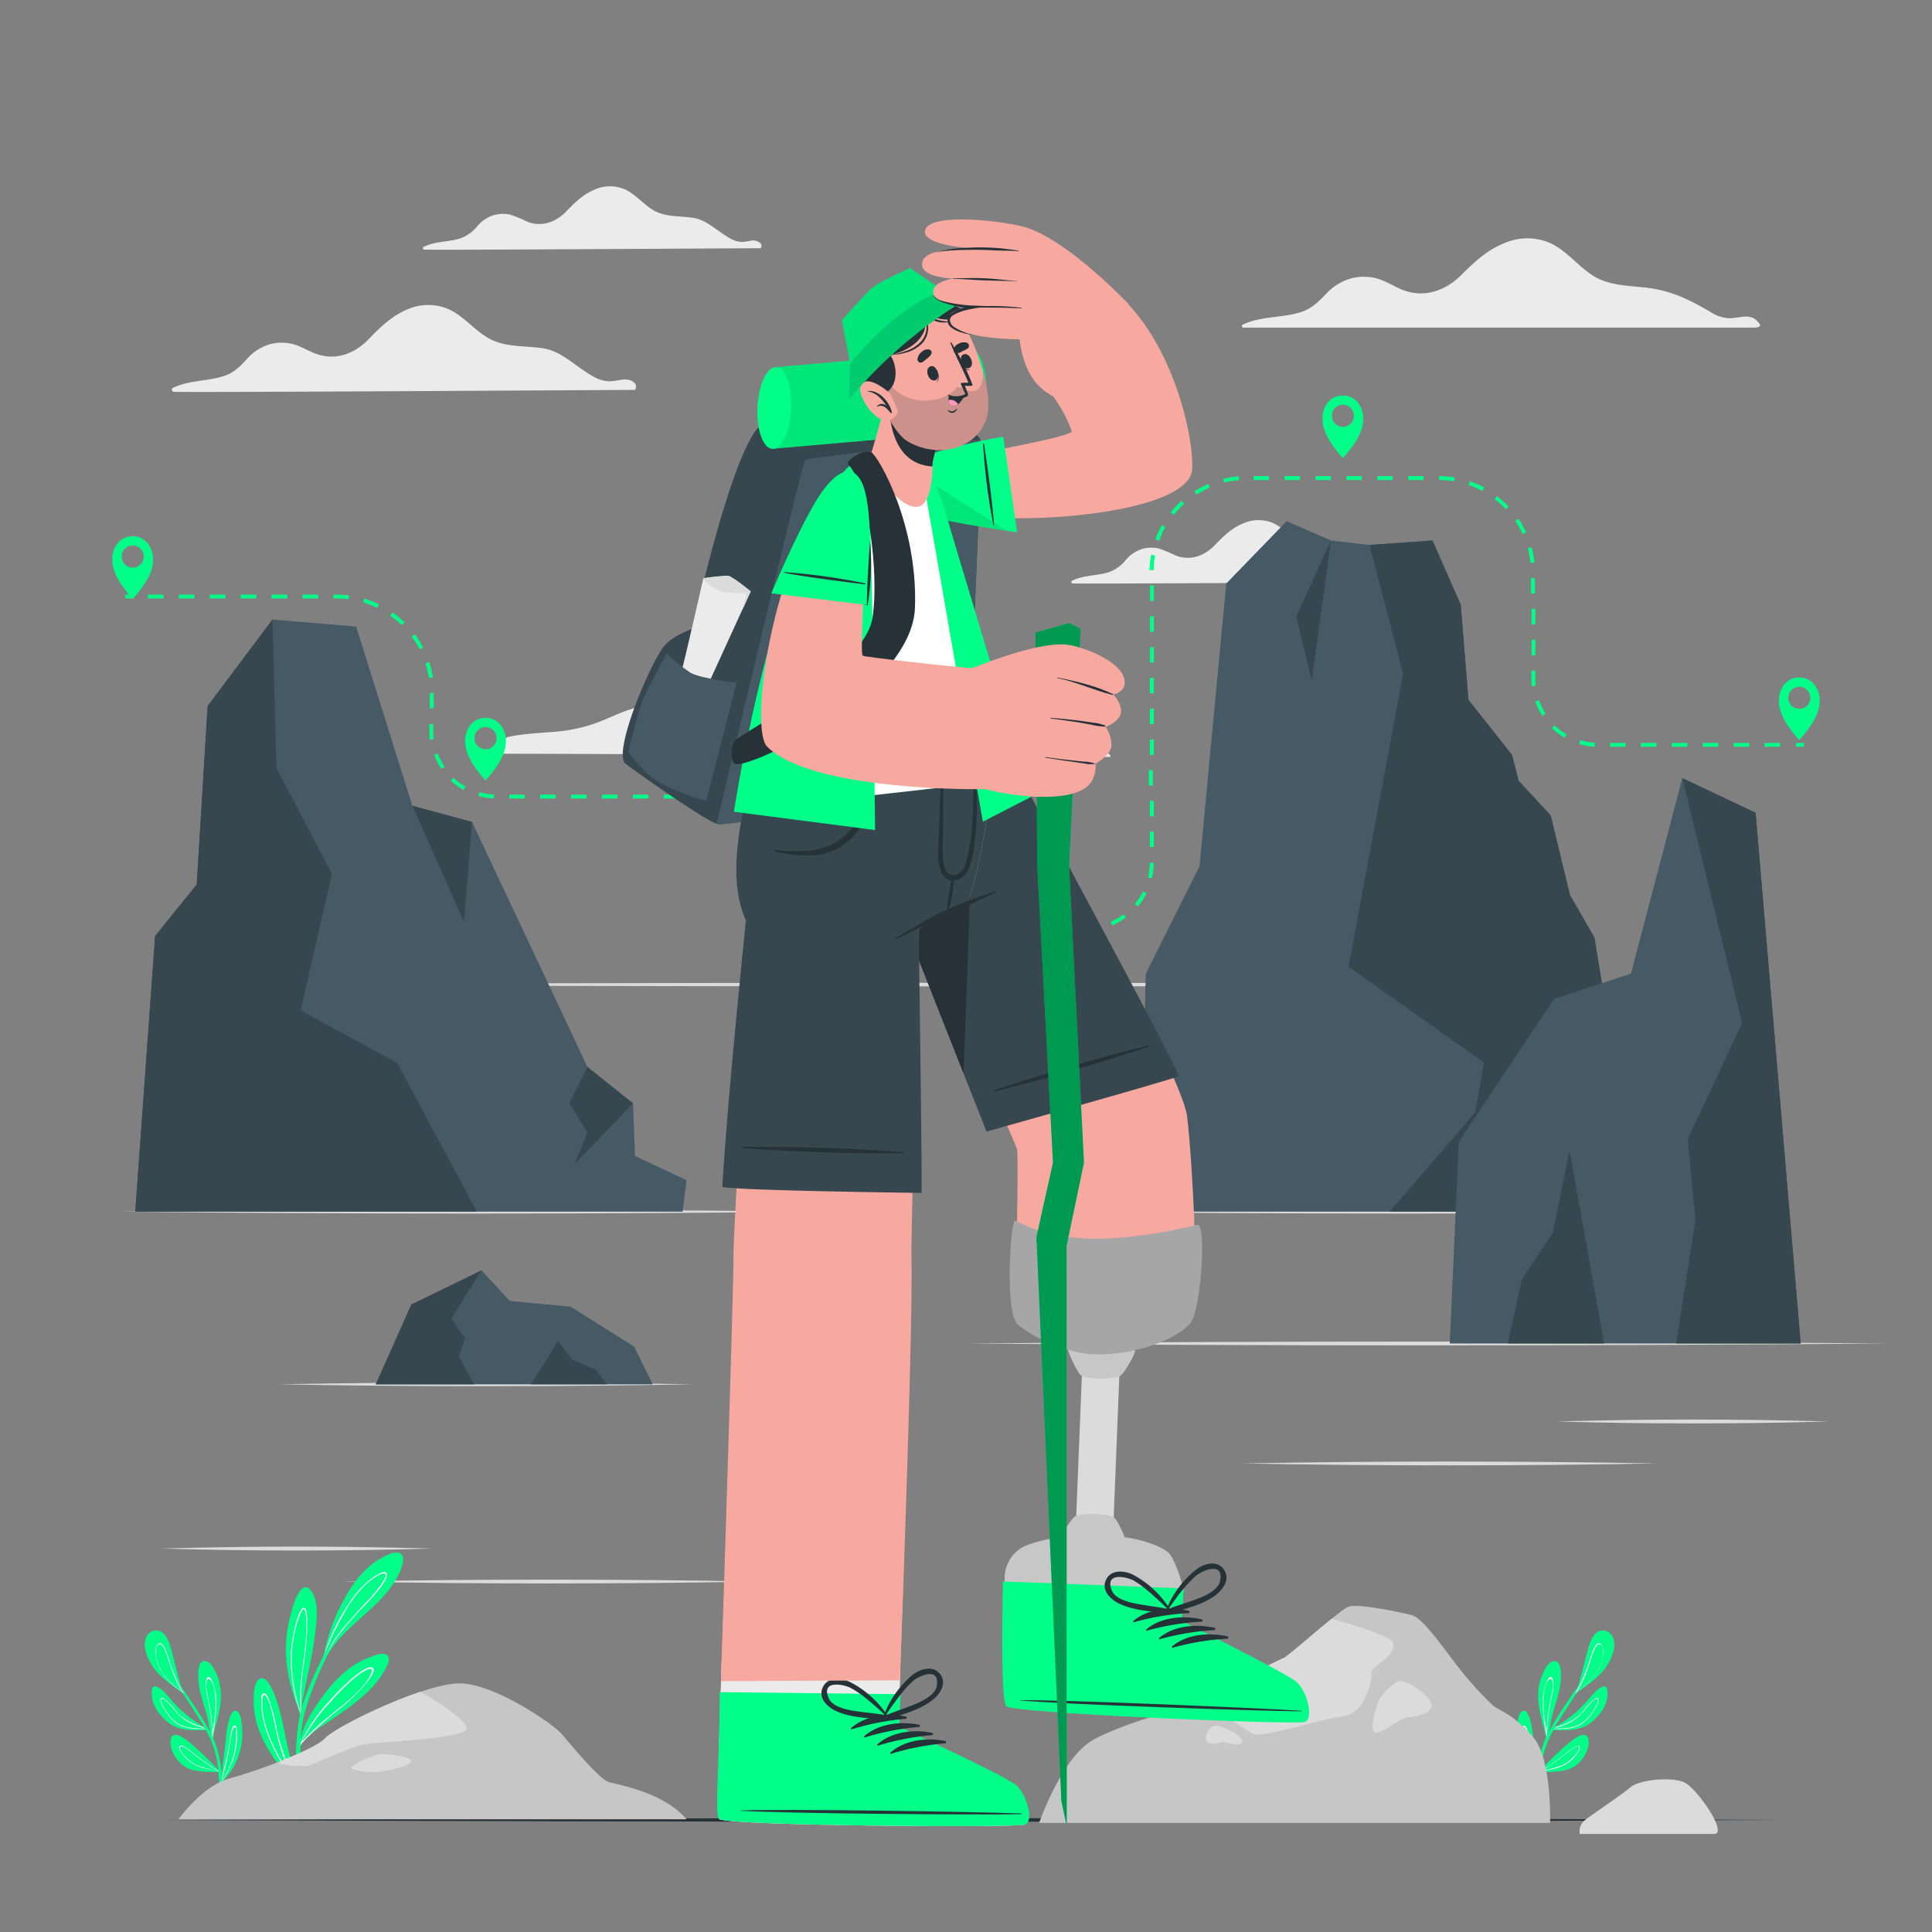 <svg xmlns="http://www.w3.org/2000/svg" viewBox="0 0 500 500"><rect x="0" y="0" width="500" height="500" fill="#808080" stroke="none"/><g id="freepik--background-complete--inject-20"><path d="M287.24,195.9c-4.78,0-123.93-.83-157.58-.83-2.36,0,.62-4.07,1.91-4.36,4.14-.9,8.45-1,12.66-1.38a41.18,41.18,0,0,0,12.06-3c3.31-1.39,6.62-3,10.2-3.57,6.94-1.09,13,2.67,19.52,4.33a14.69,14.69,0,0,0,11.82-1.62c3-1.8,5.74-4,8.89-5.56a48.76,48.76,0,0,1,38.93-1.78,45.34,45.34,0,0,1,8.52,4.36c3.18,2.08,5.91,4.75,9.1,6.81,7.06,4.56,15.78,3.08,23.48,5.7C287.17,195.11,287.65,195.9,287.24,195.9Z" style="fill:#ebebeb"></path><path d="M164.22,100.91c-6.31,0-112.54.7-119.22.49-.48,0-.74-.72-.26-1,4.21-2.08,9-1.66,13.35-3.14,2.58-.86,4.16-2.55,5.94-4.48a12.36,12.36,0,0,1,5.53-3.6,11.61,11.61,0,0,1,6-.19c2.16.51,4,1.74,6.08,2.52,5.11,1.93,10.07.1,13.71-3.68,3-3.11,6-6.05,10-7.72A13.33,13.33,0,0,1,116.06,80c3.89,1.76,6.57,5.31,10.23,7.45,4.34,2.54,9.52,1.94,14.32,2.7s8.47,4.8,12.67,7.13a9,9,0,0,0,4.58,1.41,26.36,26.36,0,0,0,2.79-.39c1.45-.18,2.82-.14,3.8,1.07C164.68,99.66,164.63,100.91,164.22,100.91Z" style="fill:#ebebeb"></path><path d="M364.63,150.63c-4.61,0-82.17.52-87,.36-.35,0-.54-.53-.19-.7,3.07-1.52,6.55-1.21,9.75-2.29a10.28,10.28,0,0,0,4.33-3.27,9.11,9.11,0,0,1,4-2.64,8.49,8.49,0,0,1,4.39-.13,36.57,36.57,0,0,1,4.45,1.84c3.72,1.41,7.34.07,10-2.69,2.2-2.27,4.35-4.41,7.34-5.64a9.72,9.72,0,0,1,7.77-.1c2.84,1.28,4.79,3.88,7.46,5.44,3.17,1.85,7,1.41,10.46,2s6.18,3.5,9.25,5.2a6.57,6.57,0,0,0,3.35,1c.68,0,1.36-.21,2-.29a2.79,2.79,0,0,1,2.77.78C365,149.72,364.93,150.63,364.63,150.63Z" style="fill:#ebebeb"></path><path d="M196.81,64.24c-4.61,0-82.17.51-87,.36-.35,0-.54-.53-.19-.7,3.07-1.52,6.56-1.22,9.75-2.29a10.44,10.44,0,0,0,4.33-3.27,9,9,0,0,1,4-2.64,8.6,8.6,0,0,1,4.39-.14,38.3,38.3,0,0,1,4.45,1.85c3.72,1.4,7.34.07,10-2.69,2.2-2.27,4.35-4.42,7.34-5.64a9.72,9.72,0,0,1,7.77-.11c2.84,1.29,4.79,3.88,7.46,5.44,3.17,1.85,7,1.42,10.46,2s6.18,3.51,9.25,5.21a6.56,6.56,0,0,0,3.35,1,19.84,19.84,0,0,0,2-.29,2.79,2.79,0,0,1,2.77.78C197.15,63.33,197.11,64.24,196.81,64.24Z" style="fill:#ebebeb"></path><path d="M453.6,84.79H321.91c-.54,0-.73-.56-.2-.81,4.72-2.22,10-1.64,14.88-3.18,2.88-.9,4.67-2.73,6.69-4.83a13.71,13.71,0,0,1,6.22-3.87,12.93,12.93,0,0,1,6.68-.07c2.38.62,4.42,2,6.68,2.94,5.62,2.25,11.16.34,15.29-3.77,3.4-3.38,6.75-6.57,11.32-8.33a14.76,14.76,0,0,1,11.8.08c4.28,2,7.16,6,11.17,8.5,4.76,2.91,10.53,2.36,15.82,3.32S438,78,442.58,80.69a9.88,9.88,0,0,0,5.05,1.68,29.45,29.45,0,0,0,3.1-.37c1.61-.17,3.13-.09,4.18,1.27C455.17,83.6,456.7,84.79,453.6,84.79Z" style="fill:#ebebeb"></path></g><g id="freepik--Floor--inject-20"><path d="M40,471c134.56-.61,285.5-.62,420.06,0-134.56.62-285.5.61-420.06,0Z" style="fill:#263238"></path></g><g id="freepik--Water--inject-20"><path d="M40,254.81c134.56-.62,285.5-.62,420.06,0-134.56.61-285.5.61-420.06,0Z" style="fill:#dbdbdb"></path><path d="M72.05,358.26c34.47-.67,72.81-.65,107.31,0-34.51.64-72.83.66-107.31,0Z" style="fill:#dbdbdb"></path><path d="M321.55,378.74c34.47-.66,72.81-.64,107.31,0-34.51.65-72.83.67-107.31,0Z" style="fill:#dbdbdb"></path><path d="M88.7,409.3c34.48-.66,72.81-.65,107.31,0-34.51.65-72.83.67-107.31,0Z" style="fill:#dbdbdb"></path><path d="M41.64,400.77c23.38-.68,46.92-.68,70.31,0-23.4.67-46.93.67-70.31,0Z" style="fill:#dbdbdb"></path><path d="M402.89,367.88c23.38-.67,46.92-.67,70.31,0-23.39.67-46.93.67-70.31,0Z" style="fill:#dbdbdb"></path><path d="M250,347.69c76.52-.65,162.37-.66,238.9,0-76.53.65-162.38.65-238.9,0Z" style="fill:#dbdbdb"></path><path d="M31.64,313.58c58-.65,123-.66,180.94,0-58,.65-123,.65-180.94,0Z" style="fill:#dbdbdb"></path><path d="M274.25,313.58c58-.65,123-.66,181,0-58,.65-123,.65-180.95,0Z" style="fill:#dbdbdb"></path></g><g id="freepik--Mountains--inject-20"><polygon points="295.1 313.58 424.26 313.58 412.63 242.63 406.31 231.66 401.32 211.04 393.01 202.06 391.34 195.41 380.04 181.11 378.04 156.51 370.73 139.88 354.43 141.04 344.45 139.88 332.98 134.89 317.35 151.02 310.44 224.2 296.52 252.05 295.1 313.58" style="fill:#455a64"></polygon><polygon points="354.43 141.04 363.13 174.35 349 250.17 384.03 275 381.81 287.86 359.64 313.58 424.26 313.58 412.63 242.63 406.31 231.66 401.32 211.04 393.01 202.06 391.34 195.41 380.04 181.11 378.04 156.51 370.73 139.88 354.43 141.04" style="fill:#37474f"></polygon><polygon points="344.45 139.88 339.47 176.13 335.48 159.5 344.45 139.88" style="fill:#37474f"></polygon><polygon points="454.35 210.35 435.39 201.37 422.09 251.97 402.14 258.56 377.53 295.48 375.2 347.69 466.02 347.69 454.35 210.35" style="fill:#455a64"></polygon><polygon points="415.16 347.69 406.19 297.81 401.86 319.09 393.88 331.06 390.22 347.69 415.16 347.69" style="fill:#37474f"></polygon><polygon points="433.79 347.69 466.02 347.69 454.35 210.35 435.39 201.37 450.86 264.77 436.78 294.81 438.77 315.76 433.79 347.69" style="fill:#37474f"></polygon><polygon points="176.65 313.58 35 313.58 40.14 242.25 50.91 228.9 53.73 182.73 70.52 160.33 92.17 162.16 106.71 208.53 122.16 212.72 152.03 276.12 163.82 285.55 164.34 299.17 177.7 305.45 176.65 313.58" style="fill:#455a64"></polygon><polygon points="123.41 313.58 102.78 275.07 77.83 261.51 85.88 226.15 71.54 198.74 70.52 160.33 53.73 182.73 50.91 228.9 40.14 242.25 35 313.58 123.41 313.58" style="fill:#37474f"></polygon><polygon points="106.71 208.53 120.07 238.53 122.16 212.72 106.71 208.53" style="fill:#37474f"></polygon><polygon points="152.03 276.12 147.38 285.48 152.03 293.14 148.56 301.39 163.82 285.55 152.03 276.12" style="fill:#37474f"></polygon><polygon points="106.46 337.62 124.63 328.77 131.93 336.69 147.68 338.17 164.1 348.49 168.94 358.26 97.25 358.26 106.46 337.62" style="fill:#455a64"></polygon><polygon points="137.4 358.26 144.48 347.01 147.9 351.81 154.2 354.51 157.08 358.26 137.4 358.26" style="fill:#37474f"></polygon><polygon points="122.7 358.26 97.25 358.26 106.46 337.62 124.63 328.77 116.76 341.25 120.33 346.34 118.76 351.06 122.7 358.26" style="fill:#37474f"></polygon></g><g id="freepik--Plants--inject-20"><path d="M53.28,447.71c-3.26.12-6.89.3-9.59-1.81C41.2,444,39,441,39.3,437.7c.1-.95.32-1.54,1.34-1.13,1.55.62,2.75,2.33,3.83,3.54A32.12,32.12,0,0,0,49,444.39c1.16.89,2.41,1.66,3.59,2.52l.44.33a1.09,1.09,0,0,1,.17.13h.1a.14.14,0,0,1,.13.07l0,.06A.17.17,0,0,1,53.28,447.71Z" style="fill:#00FF88"></path><path d="M53.45,447.5c-2.87-.05-6,.08-8.26-1.87a13.57,13.57,0,0,1-2.66-3.23c-.33-.54-1.32-2.15-.91-2.79.75-1.15,4.16,3.56,4.63,4a14,14,0,0,0,6.33,3.28l.44.33a16,16,0,0,1-4.75-1.82c-2-1.22-3.16-3-4.75-4.68-.35-.37-1.39-1.59-1.78-.83-.25.5.71,2.08.91,2.41a13.59,13.59,0,0,0,2.52,3.08c2.28,2,5.36,1.92,8.25,2Z" style="fill:#fff"></path><path d="M55.08,449.7c0,.13,0,.25-.08.38h0a.09.09,0,0,1-.06.07.15.15,0,0,1-.17-.07.11.11,0,0,1,0-.08.43.43,0,0,0,0-.05l0-.11h0a.08.08,0,0,0,0,0c-.57-2.15-.8-4.4-1.41-6.55s-1.3-4.08-1.72-6.19c-.26-1.32-1.18-8,1.75-7.14,1.3.36,2.19,2.24,2.68,3.37a13.8,13.8,0,0,1,1.08,4.78C57.39,442.12,55.9,445.81,55.08,449.7Z" style="fill:#00FF88"></path><path d="M56,441.42a15.56,15.56,0,0,0-.47-4.51c-.13-.51-.77-3-1.6-2.9-.53,0-.62,1.09-.67,1.44a14.51,14.51,0,0,0,.58,4.43,62,62,0,0,1,1.08,8.89c0,.18-.06.38-.08.56l-.06.47a.78.78,0,0,1,0,.16s0,.09,0,.13a.14.14,0,0,0,.17.07c0-.13,0-.25.05-.37,0,.1,0,.2,0,.3h0l.06-.31s0,0,0-.07,0-.33,0-.49A64.2,64.2,0,0,0,56,441.42Zm-1,6.72c-.08-1.75-.25-3.49-.5-5.22-.2-1.39-.46-2.77-.75-4.14a14.51,14.51,0,0,1-.38-2.36c0-.61.06-2.85,1.22-1.46.84,1,1,3.16,1.14,4.4a23.77,23.77,0,0,1-.08,4.13C55.52,445,55.26,446.59,55,448.14Z" style="fill:#fff"></path><path d="M56.84,458.65h-.12c-3-.15-7,.13-9.44-1.84-1.83-1.46-3.63-4.34-3.05-6.78.66-2.75,4.38.55,5.36,1.35a91.78,91.78,0,0,1,7.31,7.1l0,.06h0C57,458.61,56.9,458.63,56.84,458.65Z" style="fill:#00FF88"></path><path d="M56.94,458.56l-.51-.32c-2-1.24-3.88-2.56-5.71-4-.46-.35-3.82-3.34-4.33-2.27-.3.65.81,2,1.16,2.41a9.3,9.3,0,0,0,2.27,2c2,1.24,4.39,1.5,6.64,2.1l.32.08,0,0h0C56.91,458.63,57,458.61,56.94,458.56Zm-5.9-1.7a9.11,9.11,0,0,1-2.57-1.74c-.5-.47-2.26-2.26-1.79-3,.24-.39.45-.18.93.05.21.11.43.24.63.37.5.33,1,.71,1.42,1.08.82.66,1.65,1.29,2.5,1.9,1.39,1,2.81,2,4.27,2.87A44.9,44.9,0,0,1,51,456.86Z" style="fill:#fff"></path><path d="M62.28,452.51a17.6,17.6,0,0,1-5.11,8.92.05.05,0,0,1-.05,0,.13.13,0,0,1-.15-.06.12.12,0,0,1,0-.17l.15-.15c.5-4.05,1-8.08,1.46-12.14.09-1,.84-7.06,2.72-6.06,1.15.61,1.23,3.11,1.33,4.23A17.83,17.83,0,0,1,62.28,452.51Z" style="fill:#00FF88"></path><path d="M61.2,447.07c-.1-.33-.28-.68-.66-.45-.72.46-1,3.32-1.13,4.12-.5,3.27-1.28,6.41-2.06,9.61-.07.27-.14.54-.2.81l-.18.25a.12.12,0,0,0,.15,0s0,0,0-.08l.25-.33h0a21.31,21.31,0,0,0,3-5.75,20.5,20.5,0,0,0,.87-4A11.51,11.51,0,0,0,61.2,447.07Zm-3.82,13.76-.12.16c0-.11.08-.22.11-.33a58.92,58.92,0,0,0,1.82-7.44c.22-1.27.35-2.56.62-3.83.11-.54.37-2.07.81-2.32s.44.35.48.7a7.23,7.23,0,0,1,0,.93A20.56,20.56,0,0,1,57.38,460.83Z" style="fill:#fff"></path><path d="M57.67,470.17h-.6l0-1.57c-.07-2.12-.16-4.24-.29-6.36-.07-1.2-.15-2.4-.28-3.59,0,0,0-.08,0-.12l0-.29c0-.1,0-.21,0-.32a25.82,25.82,0,0,0-2-7.78c-.38-.82-.79-1.63-1.23-2.42l-.13-.23,0-.06-.13-.24a1.62,1.62,0,0,1-.1-.18c-1.38-2.42-3-4.74-4.46-7.08-.43-.66-.86-1.34-1.27-2l-.08-.12a.78.78,0,0,1-.1-.15c-1.88-3-3.73-5.95-5.68-8.86-.07-.11.1-.21.18-.1,1.31,1.93,2.68,3.83,4,5.74l.54.76L47,436.7c.71,1,1.4,2,2.09,3.05a88,88,0,0,1,5.49,8.88l.33.7c.07.15.15.3.21.44l.23.51a27.57,27.57,0,0,1,2,9.39c0,.22,0,.45.05.68s0,.21,0,.31a1,1,0,0,0,0,.17,1.7,1.7,0,0,0,0,.22h0v.16l0,.58q.12,3.18.18,6.35C57.62,468.81,57.64,469.49,57.67,470.17Z" style="fill:#00FF88"></path><path d="M39.88,431.81c-1.64-2.19-3.73-6.72-1.32-9.08a2.57,2.57,0,0,1,3.41-.25c1.27.92,1.84,2.66,2.25,4.1,1.1,3.83,1.83,7.75,3.21,11.51,0,0,.11.32.15.4s-.1.11-.13,0l-.13-.37C44.72,436.28,41.81,434.41,39.88,431.81Z" style="fill:#00FF88"></path><path d="M47.45,438.1a.25.25,0,0,0,0-.07,27.71,27.71,0,0,1-1.53-2.84,55,55,0,0,1-2.34-6.28c-.26-.83-1.44-4.86-2.88-3.25a3.61,3.61,0,0,0-.42,2.7,10.35,10.35,0,0,0,1.25,3.78,18.64,18.64,0,0,0,5.42,5.66l.29.22.06.1,0,.06,0,0a.09.09,0,0,0,.13,0A0,0,0,0,0,47.45,438.1Zm-.64-.45a21.76,21.76,0,0,1-4.59-4.6,11.6,11.6,0,0,1-1.5-3.06,10.53,10.53,0,0,1-.32-1.48,6.12,6.12,0,0,1-.06-1.13c0-.83.36-1.73.85-1.82s.81.24,1.21.94a6.18,6.18,0,0,1,.36.73,18.87,18.87,0,0,1,.68,1.91c.34,1.07.68,2.13,1.06,3.18.26.71.54,1.42.84,2.11a28.57,28.57,0,0,0,1.79,3.48Z" style="fill:#fff"></path><path d="M402,447.71c3.26.12,6.9.3,9.6-1.81,2.49-1.95,4.72-4.86,4.39-8.2-.1-.95-.32-1.54-1.34-1.13-1.55.62-2.75,2.33-3.83,3.54a32.67,32.67,0,0,1-4.52,4.28c-1.16.89-2.41,1.66-3.59,2.52l-.45.33-.17.13H402a.14.14,0,0,0-.13.07l0,.06A.17.17,0,0,0,402,447.71Z" style="fill:#00FF88"></path><path d="M401.81,447.5c2.87-.05,6,.08,8.25-1.87a13.33,13.33,0,0,0,2.66-3.23c.34-.54,1.33-2.15.92-2.79-.75-1.15-4.16,3.56-4.63,4a14,14,0,0,1-6.33,3.28l-.45.33a15.91,15.91,0,0,0,4.76-1.82c2-1.22,3.16-3,4.75-4.68.35-.37,1.38-1.59,1.77-.83.26.5-.7,2.08-.9,2.41a13.59,13.59,0,0,1-2.52,3.08c-2.28,2-5.36,1.92-8.25,2Z" style="fill:#fff"></path><path d="M400.18,449.7c0,.13.05.25.07.38h0a.09.09,0,0,0,.06.07.15.15,0,0,0,.17-.07.11.11,0,0,0,0-.08l0-.05,0-.11h0s0,0,0,0c.58-2.15.81-4.4,1.42-6.55s1.3-4.08,1.72-6.19c.26-1.32,1.18-8-1.75-7.14-1.3.36-2.19,2.24-2.68,3.37a13.8,13.8,0,0,0-1.08,4.78C397.87,442.12,399.35,445.81,400.18,449.7Z" style="fill:#00FF88"></path><path d="M400.19,449.21c0,.16,0,.32,0,.49s0,.05,0,.07l.06.31h0c0-.1,0-.2,0-.3,0,.12,0,.24.05.37a.15.15,0,0,0,.17-.07s0-.09,0-.13l0-.16c0-.15,0-.31-.06-.47s-.05-.38-.07-.56a62,62,0,0,1,1.07-8.89,14.22,14.22,0,0,0,.59-4.43c-.05-.35-.14-1.4-.68-1.44-.82-.06-1.46,2.39-1.59,2.9a15.56,15.56,0,0,0-.47,4.51A64.2,64.2,0,0,0,400.19,449.21Zm-.61-5.72a21.94,21.94,0,0,1-.08-4.13c.1-1.24.3-3.39,1.14-4.4,1.15-1.39,1.24.85,1.21,1.46a13.48,13.48,0,0,1-.37,2.36c-.29,1.37-.56,2.75-.75,4.14-.25,1.73-.42,3.47-.5,5.22C400,446.59,399.74,445,399.58,443.49Z" style="fill:#fff"></path><path d="M398.42,458.65h.12c3-.15,6.95.13,9.43-1.84,1.83-1.46,3.63-4.34,3.06-6.78-.66-2.75-4.38.55-5.37,1.35a92.92,92.92,0,0,0-7.3,7.1l0,.06h0C398.29,458.61,398.35,458.63,398.42,458.65Z" style="fill:#00FF88"></path><path d="M398.42,458.65h0l.06,0,.32-.08c2.25-.6,4.66-.86,6.64-2.1a9.3,9.3,0,0,0,2.27-2c.35-.45,1.46-1.76,1.15-2.41-.5-1.07-3.86,1.92-4.32,2.27-1.84,1.41-3.75,2.73-5.71,4l-.51.32C398.29,458.61,398.35,458.63,398.42,458.65Zm.41-.25c1.46-.91,2.88-1.86,4.27-2.87.85-.61,1.68-1.24,2.49-1.9.47-.37.93-.75,1.43-1.08a6.5,6.5,0,0,1,.63-.37c.48-.23.68-.44.93-.05.47.73-1.29,2.52-1.79,3a9.16,9.16,0,0,1-2.58,1.74A44.22,44.22,0,0,1,398.83,458.4Z" style="fill:#fff"></path><path d="M393,452.51a17.58,17.58,0,0,0,5.1,8.92l.06,0a.13.13,0,0,0,.15-.06.12.12,0,0,0,0-.17l-.15-.15c-.5-4.05-1-8.08-1.46-12.14-.1-1-.85-7.06-2.72-6.06-1.16.61-1.23,3.11-1.33,4.23A17.52,17.52,0,0,0,393,452.51Z" style="fill:#00FF88"></path><path d="M394.05,451.29a19.8,19.8,0,0,0,.87,4,21,21,0,0,0,2.95,5.75h0l.25.33s0,.06,0,.08a.12.12,0,0,0,.15,0l-.18-.25c-.07-.27-.13-.54-.2-.81-.79-3.2-1.56-6.34-2.06-9.61-.12-.8-.41-3.66-1.14-4.12-.38-.23-.55.12-.65.45A11.51,11.51,0,0,0,394.05,451.29Zm.07-2.59c0-.24,0-.69,0-.93s.05-.94.48-.7.71,1.78.82,2.32c.26,1.27.4,2.56.62,3.83a58.92,58.92,0,0,0,1.82,7.44c0,.11.07.22.1.33l-.11-.16A20.56,20.56,0,0,1,394.12,448.7Z" style="fill:#fff"></path><path d="M397.59,470.17h.6l0-1.57q.11-3.18.28-6.36c.07-1.2.16-2.4.29-3.59,0,0,0-.08,0-.12l0-.29c0-.1,0-.21,0-.32a25.82,25.82,0,0,1,2.05-7.78c.38-.82.79-1.63,1.23-2.42l.12-.23,0-.06.13-.24a1.62,1.62,0,0,0,.1-.18c1.38-2.42,3-4.74,4.45-7.08.43-.66.86-1.34,1.28-2l.08-.12.09-.15c1.88-3,3.73-5.95,5.68-8.86.08-.11-.1-.21-.17-.1-1.32,1.93-2.68,3.83-4,5.74-.19.25-.36.51-.55.76-.35.51-.71,1-1.06,1.51-.71,1-1.41,2-2.09,3.05a86.19,86.19,0,0,0-5.49,8.88c-.11.23-.22.47-.34.7l-.2.44-.23.51a27.82,27.82,0,0,0-2,9.39c0,.22,0,.45,0,.68s0,.21,0,.31a1,1,0,0,1,0,.17,1.7,1.7,0,0,1,0,.22h0v.16l0,.58q-.12,3.18-.18,6.35C397.64,468.81,397.61,469.49,397.59,470.17Z" style="fill:#00FF88"></path><path d="M415.38,431.81c1.63-2.19,3.73-6.72,1.32-9.08a2.57,2.57,0,0,0-3.41-.25c-1.27.92-1.84,2.66-2.25,4.1-1.1,3.83-1.83,7.75-3.21,11.51,0,0-.12.32-.15.4s.1.11.13,0l.13-.37C410.54,436.28,413.45,434.41,415.38,431.81Z" style="fill:#00FF88"></path><path d="M407.8,438.16a.08.08,0,0,0,.12,0s0,0,0,0l0-.06.06-.1.29-.22a18.64,18.64,0,0,0,5.42-5.66,10.35,10.35,0,0,0,1.25-3.78,3.61,3.61,0,0,0-.43-2.7c-1.44-1.61-2.61,2.42-2.87,3.25a55,55,0,0,1-2.35,6.28,25.81,25.81,0,0,1-1.52,2.84.25.25,0,0,0,0,.07A0,0,0,0,0,407.8,438.16Zm.33-.25a30.06,30.06,0,0,0,1.79-3.48c.3-.69.58-1.4.83-2.11.39-1.05.73-2.11,1.07-3.18a18.87,18.87,0,0,1,.68-1.91,5,5,0,0,1,.36-.73c.4-.7.6-1.05,1.2-.94s.84,1,.86,1.82a6.12,6.12,0,0,1-.06,1.13,9.31,9.31,0,0,1-.33,1.48,11.58,11.58,0,0,1-1.49,3.06,21.57,21.57,0,0,1-4.6,4.6Z" style="fill:#fff"></path><path d="M81.53,422.89c-.4,3.2-1,6.36-1.65,9.5-.37,1.79-.75,3.57-1.11,5.36-.4,2-1,4-.45,6h0a1.37,1.37,0,0,1,0,.28l0,0a.24.24,0,0,1-.42-.07l0-.14,0,0a7.69,7.69,0,0,1-.69-1.65,43.39,43.39,0,0,1-1.59-4.62A40,40,0,0,1,74,427.67,33.54,33.54,0,0,1,75,418.8c.57-2.31,1.38-5.77,3.1-7.54,1.57-1.61,2.87,1,3.33,2.26C82.39,416.47,81.9,419.87,81.53,422.89Z" style="fill:#00FF88"></path><path d="M78.67,416.12c-1.16,0-2,3.76-2.42,5.38a32.82,32.82,0,0,0-1,7.83,42.21,42.21,0,0,0,2.41,13.91c.06.18.12.36.19.54l0,.05,0,.12a.25.25,0,0,0,.42.08c-.07-.4-.13-.78-.18-1.17s-.08-.71-.1-1.06a55.58,55.58,0,0,1,.71-11.51C79.32,425.84,80.21,416.13,78.67,416.12Zm-.84,26.43c.06.52.14,1,.24,1.54-.12-.37-.24-.74-.35-1.12a46.45,46.45,0,0,1-2.19-12.27A32.24,32.24,0,0,1,76.94,420c.17-.5,1-3.65,1.73-3.49.51.11.62,2.94.63,3,0,.57,0,1.14,0,1.71,0,1.17-.09,2.34-.19,3.5-.22,2.53-.59,5.05-.89,7.57A43.9,43.9,0,0,0,77.83,442.55Z" style="fill:#fff"></path><path d="M99.85,431.71c-2.13,4.17-5.73,7.36-9.45,10.09-2,1.47-4.05,2.84-6.07,4.25a32.81,32.81,0,0,0-5.25,4,2.09,2.09,0,0,0-.2.22,8.68,8.68,0,0,0-1.09,1.5.12.12,0,0,1-.1.06,1.07,1.07,0,0,1-.07.19s-.09,0-.08,0,0-.14,0-.21h0a.15.15,0,0,1,0-.16.43.43,0,0,1,0-.07l0-.2c.61-4.88,4-9.8,6.89-13.55s6.44-7.07,10.89-8.78c1.12-.43,3.66-1.62,4.8-.71S100.31,430.83,99.85,431.71Z" style="fill:#00FF88"></path><path d="M96.55,431.73c-1-1-4,1.49-4.75,2.07a50.22,50.22,0,0,0-6.18,6,44.36,44.36,0,0,0-7.9,11.42h0a1.13,1.13,0,0,1-.1.13,1.77,1.77,0,0,0,0,.21.16.16,0,0,0,0,.07.12.12,0,0,0,0,.16c.05-.06.09-.12.14-.17.38-.46.77-.91,1.17-1.34l.2-.22a97.09,97.09,0,0,1,9.24-8.16,45.82,45.82,0,0,0,6.16-6C94.94,435.38,97.41,432.58,96.55,431.73ZM95.62,434c-2.52,4.18-6.89,7.24-10.6,10.28a51.13,51.13,0,0,0-7,6.68,47.39,47.39,0,0,1,7.3-10.27,62.85,62.85,0,0,1,5-5.17,26.51,26.51,0,0,1,3-2.44,10.2,10.2,0,0,1,2.06-1.11C96.83,431.51,96.05,433.24,95.62,434Z" style="fill:#fff"></path><path d="M77.11,461.73a.25.25,0,0,1-.21.13l0,.07a.07.07,0,0,1,0,.1.07.07,0,0,1-.11,0c-4-4-7.75-8.9-9.72-14.22a22.09,22.09,0,0,1-1.41-7c0-1.64-.13-4.94,1.27-6.13,2.83-2.4,5.4,7.78,5.78,9.32.7,2.8,1.16,5.65,1.81,8.46.7,3.08,1.63,6.1,2.56,9.12A.18.18,0,0,1,77.11,461.73Z" style="fill:#00FF88"></path><path d="M77.11,461.73c-.15-.26-.3-.52-.44-.78a47.57,47.57,0,0,1-5.09-13.69,43.36,43.36,0,0,0-1.87-7.12c-.23-.57-.94-2.74-1.87-1.64-.48.57-.08,4.68.11,5.74a30.53,30.53,0,0,0,2.29,7,49.46,49.46,0,0,0,6.47,10.51c.08.1.15.2.23.29a.08.08,0,0,0,0-.11s0,0,0-.07A.24.24,0,0,0,77.11,461.73ZM71.38,453a35.33,35.33,0,0,1-2.71-6.8,24.83,24.83,0,0,1-.59-2.85,16,16,0,0,1-.2-2.28c0-1.86.17-2.34.48-2.4s.46.16,1,1.27a12.11,12.11,0,0,1,.79,2.26c.29,1.1.54,2.2.78,3.32.48,2.21.93,4.44,1.58,6.62a36.6,36.6,0,0,0,3.92,8.9A57.54,57.54,0,0,1,71.38,453Z" style="fill:#fff"></path><path d="M89.78,452a14,14,0,0,1-2.59,5.38c-2.34,3.24-5.34,5.93-7.9,9-.38.46-.76.92-1.12,1.4,0,.05-.33.73-.33.67s0-.27.13-.7h0c.41-2.14,1.75-8.61,3.43-11.92a29.15,29.15,0,0,1,3.74-5.86c.73-.82,2.43-2.59,3.72-2.21S90,450.94,89.78,452Z" style="fill:#00FF88"></path><path d="M87.69,450.66c-1.37-.86-4.9,5.46-5.38,6.27a40.16,40.16,0,0,0-4,9.64c-.11.37-.21.75-.31,1.14s-.13.69-.13.7.3-.61.33-.67.13-.17.19-.25c.3-.39.62-.78.93-1.15,1.53-2.3,3.11-4.57,4.6-6.91a36,36,0,0,0,2.85-5.25C86.92,453.77,88.29,451,87.69,450.66Zm-.39,1.77c-2,5.5-5.93,9.83-9,14.71l-.15.23c0-.14.08-.29.13-.43a46.33,46.33,0,0,1,3.22-8,42.3,42.3,0,0,1,2.72-4.52,21.48,21.48,0,0,1,1.69-2.35c.28-.31,1.09-1.14,1.36-1S87.43,452.07,87.3,452.43Z" style="fill:#fff"></path><path d="M103.55,406.62c-4.07,9.36-14.77,13.73-19.4,22.75l0,.05c-.14.27-.27.55-.4.84a.19.19,0,0,1-.31.05.13.13,0,0,1,0-.16,1.24,1.24,0,0,1,.1-.2,48.67,48.67,0,0,1,5.72-16.39c2.34-4.32,5.55-8.36,10-10.63,1.09-.56,3.23-1.75,4.45-.82S104.05,405.47,103.55,406.62Z" style="fill:#00FF88"></path><path d="M99.88,407c-.52-.39-1.3.08-1.75.31A15.49,15.49,0,0,0,95,409.45a25.89,25.89,0,0,0-4.93,5.86,53.57,53.57,0,0,0-5.81,11.78c-.31,1-.59,1.9-.81,2.86,0,.12,0,.24-.08.35a.19.19,0,0,0,.31,0c.12-.28.25-.54.39-.82,0,0,0,0,0-.07A31.09,31.09,0,0,1,87.05,424a73.8,73.8,0,0,1,6.1-7.23C94,415.88,101.68,408.34,99.88,407Zm-.65,2.16a35.18,35.18,0,0,1-4.83,5.86c-1.7,1.9-3.41,3.76-5.07,5.68a34.94,34.94,0,0,0-3.56,4.87,27.35,27.35,0,0,0-2.24,4.5,41,41,0,0,1,1.6-4.68s0,0,0-.05a69.84,69.84,0,0,1,4-7.88s0-.06,0-.09a32.17,32.17,0,0,1,4.51-6.3,18.57,18.57,0,0,1,3.21-2.72c1.34-.87,2.51-1.44,2.85-1S99.6,408.55,99.23,409.19Z" style="fill:#fff"></path><path d="M89.32,417.6c-1.23,2.64-2.4,5.31-3.55,8-.55,1.26-1.09,2.52-1.63,3.77,0,0,0,.05,0,.07l-.59,1.37a83.72,83.72,0,0,0-4.78,12.66,37.43,37.43,0,0,0-1,7c0,.24,0,.49,0,.73h0c0,.13,0,.27,0,.4v.22c-.08,2.05,0,4.12,0,6.12,0,2.79.29,5.57.56,8.33a1.1,1.1,0,0,0,0,.25l0,.37a1.36,1.36,0,0,0,0,.2l0,.35c.09.89.17,1.78.24,2.68h-.85a56.71,56.71,0,0,1-1-8.25,1,1,0,0,1,0-.17c0-.26,0-.54,0-.8s0-.66,0-1c0-.8-.05-1.59-.06-2.38a58.58,58.58,0,0,1,1-13.8l.09-.37a.9.9,0,0,1,0-.16l.06-.27.11-.42c.07-.25.14-.5.22-.75l.06-.22a91.13,91.13,0,0,1,4.71-11.36c.31-.68.63-1.35.94-2l.54-1.12.83-1.67s0,0,0-.05c1.3-2.63,2.66-5.24,4-7.88C89.17,417.38,89.38,417.47,89.32,417.6Z" style="fill:#00FF88"></path></g><g id="freepik--Rocks--inject-20"><path d="M268.94,471.76H401.16s.49-16.12-4.18-21.93-9.18-7.26-10.7-8.52a96.92,96.92,0,0,1-10-11.3c-3.41-4.54-8.33-11.36-10.86-12s-14.14-3.17-16.54-2.16-15.38,12.78-16.77,13.29-26.42,13.15-28.7,13.64-15.25,4.31-21,7.81C274.62,455.39,268.94,471.76,268.94,471.76Z" style="fill:#dbdbdb"></path><path d="M268.94,471.76H401.16s.49-16.12-4.18-21.93-9.18-7.26-10.7-8.52a96.92,96.92,0,0,1-10-11.3c-3.41-4.54-8.33-11.36-10.86-12s-14.14-3.17-16.54-2.16-15.38,12.78-16.77,13.29-26.42,13.15-28.7,13.64-15.25,4.31-21,7.81C274.62,455.39,268.94,471.76,268.94,471.76Z" style="opacity:0.1"></path><path d="M307.88,440.88c5.8.33,14.4,6.76,16.11,7.75,2.5,1.45,17.55-3.8,23.49-4.43s7.82-9.85,7.46-11.33,6.49-4.14,5.64-7.7c-.5-2.08-15.95-6.23-15.95-6.23-4.74,3.83-11.53,9.85-12.52,10.21S315.76,437.22,307.88,440.88Z" style="fill:#dbdbdb"></path><path d="M370.52,441.33c-.11-2.45-6.63-6.68-8.33-6.29s-5,3.9-5.5,5.27-2.65,8-.56,8.05,6.06-3.75,8.24-3.89S370.62,443.35,370.52,441.33Z" style="fill:#dbdbdb"></path><path d="M321.53,450.8c.41-1.53-5.64-4.51-7.21-4.23s-3.09,3.51-1.7,4.36,3.43-.35,4.49,0S321.21,452,321.53,450.8Z" style="fill:#dbdbdb"></path><path d="M177.7,470.83H46.19s6.17-8.64,13-10.49,22.21-7.4,25-10.49,26.22-14.5,35.17-14.19,23.75,10.49,25.91,13,9.72,11.72,12.18,12.49S171.62,463.73,177.7,470.83Z" style="fill:#dbdbdb"></path><path d="M177.7,470.83H46.19s6.17-8.64,13-10.49,22.21-7.4,25-10.49,26.22-14.5,35.17-14.19,23.75,10.49,25.91,13,9.72,11.72,12.18,12.49S171.62,463.73,177.7,470.83Z" style="opacity:0.1"></path><path d="M72.05,456.36a30.83,30.83,0,0,0,7.59.67c1.06-.12,11.37-5.18,15.16-5.69s24.34-1.39,25.84-3.65c1.13-1.7-6.71-7.06-11.87-9.85-10.23,3.41-22.65,9.81-24.63,12-1.43,1.58-6.2,3.82-11.43,5.87Z" style="fill:#dbdbdb"></path><path d="M106.48,455.76c0-1.14-6.82-2-8.4-1.75s-8.34,3.18-7,3.74a17.84,17.84,0,0,0,6.63.85C99.91,458.43,106.47,457,106.48,455.76Z" style="fill:#dbdbdb"></path><path d="M408.84,474.62h34.75c3.74,0-4.27-11.57-7.55-13.26s-11.83-.73-14,1.13-11,7.78-12.11,8.77A3.73,3.73,0,0,0,408.84,474.62Z" style="fill:#dbdbdb"></path></g><g id="freepik--Route--inject-20"><path d="M39.57,144c-.26-2.61-2.07-5.22-5.23-5.22s-5,2.61-5.23,5.22c-.39,4,2.32,7.7,5.23,11C37.25,151.7,40,148,39.57,144Zm-5.23,2.9A2.86,2.86,0,1,1,37.21,144,2.85,2.85,0,0,1,34.34,146.9Z" style="fill:#00FF88"></path><path d="M269.26,224.63c-.27-2.61-2.07-5.22-5.24-5.22s-5,2.61-5.22,5.22c-.4,4,2.32,7.7,5.22,11C266.93,232.33,269.66,228.67,269.26,224.63ZM264,227.54a2.87,2.87,0,1,1,2.88-2.87A2.86,2.86,0,0,1,264,227.54Z" style="fill:#00FF88"></path><path d="M352.76,107.57c-.26-2.62-2.06-5.22-5.23-5.22s-5,2.6-5.22,5.22c-.4,4,2.32,7.69,5.22,11C350.44,115.26,353.17,111.6,352.76,107.57Zm-5.23,2.9a2.86,2.86,0,1,1,2.87-2.87A2.86,2.86,0,0,1,347.53,110.47Z" style="fill:#00FF88"></path><path d="M130.89,191c-.27-2.62-2.07-5.22-5.24-5.22s-5,2.6-5.22,5.22c-.4,4,2.32,7.69,5.22,11C128.56,198.69,131.29,195,130.89,191Zm-4.66,2.85a2.87,2.87,0,1,1,2.24-2.25A2.86,2.86,0,0,1,126.23,193.85Z" style="fill:#00FF88"></path><path d="M470.89,180.55c-.27-2.62-2.07-5.22-5.24-5.22s-5,2.6-5.22,5.22c-.4,4,2.32,7.69,5.22,11C468.56,188.24,471.29,184.58,470.89,180.55Zm-5.24,2.9a2.86,2.86,0,1,1,2.88-2.86A2.84,2.84,0,0,1,465.65,183.45Z" style="fill:#00FF88"></path><rect x="32.45" y="153.88" width="2" height="1" style="fill:#00FF88"></rect><path d="M281,240.87H280v-1H281a16.84,16.84,0,0,0,2.84-.24l.17,1A17.82,17.82,0,0,1,281,240.87Zm-5,0h-4v-1h4Zm-8,0h-4v-1h4Zm-8,0h-4v-1h4Zm-8,0h-4v-1h4Zm-8,0a17.94,17.94,0,0,1-4.07-.45l.23-1a16.3,16.3,0,0,0,3.76.43Zm43.85-1.42-.39-.92a16.54,16.54,0,0,0,3.34-1.92l.6.8A17.39,17.39,0,0,1,287.94,239.45ZM236.17,239a17.52,17.52,0,0,1-3.42-2.24l.64-.77a16.82,16.82,0,0,0,3.23,2.12Zm58.3-4.43-.77-.64a16.8,16.8,0,0,0,2.13-3.22l.89.45A17.21,17.21,0,0,1,294.47,234.6Zm-64.54-.78a17.28,17.28,0,0,1-2.05-3.53l.91-.4a17,17,0,0,0,1.94,3.33Zm68.19-6.48-1-.23a16.76,16.76,0,0,0,.44-3.82h1A17.74,17.74,0,0,1,298.12,227.34Zm-71.42-1a17.35,17.35,0,0,1-.27-3.07c0-.32,0-.64,0-.95l1-.06c0,.34,0,.67,0,1a17.46,17.46,0,0,0,.25,2.9Zm71.89-7.07h-1v-4h1Zm-72.85-.75a16.92,16.92,0,0,0-1.53-3.55l.86-.5a17.39,17.39,0,0,1,1.63,3.76Zm-3.84-6.64a17,17,0,0,0-3-2.47l.54-.84a17.19,17.19,0,0,1,3.14,2.63Zm76.69-.58h-1v-4h1Zm-83.11-3.62a16.63,16.63,0,0,0-3.75-.88l.11-1a17,17,0,0,1,4,.93Zm-7.68-1h-4v-1h4Zm-8,0h-4v-1h4Zm-8,0h-4v-1h4Zm-8,0h-4v-1h4Zm-8,0h-4v-1h4Zm-8,0h-4v-1h4Zm-8,0h-4v-1h4Zm-8,0h-4v-1h4Zm-8,0h-4v-1h4Zm-8,0h-4v-1h4Zm-8,0a17.74,17.74,0,0,1-4-.65l.27-1a16.37,16.37,0,0,0,3.81.61Zm-7.82-2.22a17.68,17.68,0,0,1-3.31-2.4l.68-.74a16.48,16.48,0,0,0,3.12,2.27Zm178.35-1.13h-1v-4h1ZM114.26,199a17.44,17.44,0,0,1-1.88-3.64l.93-.35a17.18,17.18,0,0,0,1.78,3.43Zm184.33-3.6h-1v-4h1Zm162.09-2.13h-4v-1h4Zm-8,0h-4v-1h4Zm-8,0h-4v-1h4Zm-8,0h-4v-1h4Zm-8,0h-4v-1h4Zm-8,0h-4v-1h4Zm-8,0a17.14,17.14,0,0,1-4-.72l.29-1a16.23,16.23,0,0,0,3.79.69Zm-301.43-1.84a18.29,18.29,0,0,1-.14-2.23v-1.81h1v1.81a16.22,16.22,0,0,0,.14,2.1Zm293.66-.52a17.83,17.83,0,0,1-3.27-2.46l.69-.72a16.58,16.58,0,0,0,3.08,2.32ZM298.59,187.4h-1v-4h1Zm100.58-2.16a17.43,17.43,0,0,1-1.82-3.67l.94-.33A16.87,16.87,0,0,0,400,184.7Zm-286.92-1.9h-1v-4h1Zm186.34-3.91h-1v-4h1Zm97.85-1.85a17.46,17.46,0,0,1-.1-1.91v-2.13h1v2.13a17.93,17.93,0,0,0,.09,1.8ZM111,175.46a24.7,24.7,0,0,0-.9-3.8l1-.31a26.8,26.8,0,0,1,.93,4Zm187.61-4h-1v-4h1Zm98.75-1.9h-1v-4h1Zm-288.75-1.5a23.13,23.13,0,0,0-2.06-3.31l.81-.6a26.08,26.08,0,0,1,2.14,3.45Zm190-4.57h-1v-4h1ZM104,161.8a24.62,24.62,0,0,0-3-2.49l.58-.82a25.75,25.75,0,0,1,3.12,2.6Zm293.36-.21h-1v-4h1ZM97.62,157.32A24,24,0,0,0,94,155.9l.29-1a26,26,0,0,1,3.78,1.48Zm201-1.8h-1v-4h1Zm-208.41-.44a25.82,25.82,0,0,0-3.17-.2h-.75v-1H87a25.72,25.72,0,0,1,3.29.21Zm-7.9-.2h-4v-1h4Zm-8,0h-4v-1h4Zm-8,0h-4v-1h4Zm-8,0h-4v-1h4Zm-8,0h-4v-1h4Zm-8,0h-4v-1h4Zm354.92-1.26h-1v-4h1Zm-98.74-6.06-1,0a24.71,24.71,0,0,1,.43-4l1,.18A24,24,0,0,0,298.6,147.56Zm97.61-1.86a23.72,23.72,0,0,0-.72-3.83l1-.27a25.84,25.84,0,0,1,.74,4Zm-96.16-5.78-.94-.34a25.18,25.18,0,0,1,1.71-3.69l.87.49A25.18,25.18,0,0,0,300.05,139.92Zm94.12-1.72a25.74,25.74,0,0,0-1.91-3.4l.83-.56a25.7,25.7,0,0,1,2,3.55Zm-90.29-5-.78-.63a25.05,25.05,0,0,1,2.79-2.95l.67.75A23.13,23.13,0,0,0,303.88,133.16Zm85.95-1.4a24,24,0,0,0-2.9-2.62l.61-.79a25.15,25.15,0,0,1,3,2.72ZM309.66,128l-.54-.84a24.64,24.64,0,0,1,3.59-1.9l.39.92A23.55,23.55,0,0,0,309.66,128Zm74-.94a24.7,24.7,0,0,0-3.58-1.56l.32-.94a24.17,24.17,0,0,1,3.73,1.62Zm-66.86-2.13-.24-1a24.47,24.47,0,0,1,4-.65l.08,1A24.73,24.73,0,0,0,316.8,124.89Zm59.5-.38a23.9,23.9,0,0,0-3.88-.32v-1a23.81,23.81,0,0,1,4.05.34Zm-7.87-.32h-4v-1h4Zm-8,0h-4v-1h4Zm-8,0h-4v-1h4Zm-8,0h-4v-1h4Zm-8,0h-4v-1h4Zm-8,0h-4v-1h4Z" style="fill:#00FF88"></path><rect x="464.83" y="192.25" width="2" height="1" style="fill:#00FF88"></rect></g><g id="freepik--Character--inject-20"><path d="M249.88,202.62c-.61,1-61,11.15-64,10.67a2.3,2.3,0,0,1-.42-.12c-3.78-1.24-22.18-14.41-23.58-15.53-3.45-2.77,6.53-26.43,10.11-30.57,2.39-2.76,7.26-4.32,7.26-4.32s9.1-42.28,16.72-51.83c1.92-2.4,39.45-7.83,46.55-5.59,3,1,10.91,7.26,11.26,8.52h0C254.23,115.71,250.49,201.6,249.88,202.62Z" style="fill:#37474f"></path><path d="M249.88,202.62c-.61,1-61,11.15-64,10.67a2.3,2.3,0,0,1-.42-.12c3.89-16.43,22.21-93.55,22.93-94.12s36.7-4.75,45.39-5.19C254.23,115.71,250.49,201.6,249.88,202.62Z" style="fill:#455a64"></path><path d="M255.19,101.29c-.27,5.49-2.17,9.91-4.41,10.34v.05l-50.89,4.48,1-21.14,49.68-4.37a1.87,1.87,0,0,1,.77-.13,1.18,1.18,0,0,1,.27,0h.18v0C253.93,91.24,255.43,95.82,255.19,101.29Z" style="fill:#00FF88"></path><path d="M255.19,101.29c-.27,5.49-2.17,9.91-4.41,10.34v.05l-50.89,4.48,1-21.14,49.68-4.37a1.87,1.87,0,0,1,.77-.13,1.18,1.18,0,0,1,.27,0h.18v0C253.93,91.24,255.43,95.82,255.19,101.29Z" style="opacity:0.1"></path><ellipse cx="200.37" cy="105.59" rx="10.59" ry="4.36" transform="translate(85.71 300.91) rotate(-87.37)" style="fill:#00FF88"></ellipse><path d="M167.85,192.29s.77,4.13,3.65,5.47a12.53,12.53,0,0,0,6.2.9l5.78-22,10.8-23.61s-4.82-3.94-6-4.05a55,55,0,0,0-6.26.65s-5.1,22.42-5.38,23S167.85,192.29,167.85,192.29Z" style="fill:#ebebeb"></path><path d="M182,149.65c.44,1.46,4.1,3.29,5.27,3.62a40.09,40.09,0,0,0,5.93.22l-1.07,4.3,2.17-4.74s-4.94-4.07-6-4.05S182,149.65,182,149.65Z" style="fill:#dbdbdb"></path><path d="M172.56,169.14a53.65,53.65,0,0,0,6,4.88c2.44,1.55,12.09,2.66,12.09,2.66l-7.87,30.54s-7.9-1.89-13.38-5.54c-3.34-2.23-6.8-7.09-6.8-7.09s2.41-10,3.66-13.16S172.56,169.14,172.56,169.14Z" style="fill:#455a64"></path><path d="M309.28,322l-46.2,1s.52-23.39.14-25.51c-.48-2.7-47.43-104.66-47.43-104.66h43.82s46.27,84.55,47.6,96C308.75,302,309.28,322,309.28,322Z" style="fill:#f7a9a0"></path><path d="M255.31,292.85s48.88-13.7,49.7-14.32-45.4-85.77-45.4-85.77H215.79Z" style="fill:#37474f"></path><path d="M257.21,282.23c13.13-4.41,26.45-8.32,39.9-11.62a.13.13,0,0,1,.08.25c-13.12,4.45-26.45,8.31-39.89,11.66A.15.15,0,0,1,257.21,282.23Z" style="fill:#263238"></path><polygon points="252.49 192.77 249.35 277.75 215.79 192.75 252.49 192.77" style="fill:#263238"></polygon><path d="M337.39,445.55c-2.54.73-74-2.19-76.7-4-.73-.5-.84-21-.69-32.82a9.2,9.2,0,0,1,5-8.51c8.48-3.73,28.37-4.53,37,1.26,2.2,1.47,4.29,9.69,4.29,9.69l-.55,8.38s26.88,13.37,29.57,15.69S339.92,444.82,337.39,445.55Z" style="fill:#c7c7c7"></path><path d="M337.6,445.66c-2.54.73-74.45-2.21-77.12-4.05-1.24-.85-1.25-16.17-.92-32.33l46.78,1.78-.56,8.43s27,13.44,29.74,15.77S340.15,444.92,337.6,445.66Z" style="fill:#00FF88"></path><path d="M336.69,442.74C324.65,442,276,439.9,264,440c-.1,0-.1.06,0,.07,11.92,1.05,60.57,2.7,72.64,2.82C336.94,442.94,336.94,442.75,336.69,442.74Z" style="fill:#263238"></path><path d="M307.59,416.88c-4.71-1.08-10.54-.59-14.3,2.64-.15.13,0,.33.19.29a66.28,66.28,0,0,1,14.07-2.33A.3.3,0,0,0,307.59,416.88Z" style="fill:#263238"></path><path d="M310.93,419.08c-4.71-1.08-10.54-.59-14.3,2.64-.15.13,0,.33.19.29a66.92,66.92,0,0,1,14.07-2.33A.3.3,0,0,0,310.93,419.08Z" style="fill:#263238"></path><path d="M314.27,421.28c-4.71-1.08-10.54-.58-14.3,2.65-.15.12,0,.33.19.29a66.3,66.3,0,0,1,14.07-2.34A.3.3,0,0,0,314.27,421.28Z" style="fill:#263238"></path><path d="M317.61,423.49c-4.71-1.08-10.54-.59-14.3,2.64-.15.13,0,.33.19.29a66.92,66.92,0,0,1,14.07-2.33A.3.3,0,0,0,317.61,423.49Z" style="fill:#263238"></path><path d="M316.8,406.27c-1.76-2.65-5.28-1.63-7.32,0a25.26,25.26,0,0,0-7.75,10.57c0,.09,0,.15.1.17,0,.36.31.76.72.62,4-1.29,8.39-2.17,11.85-4.65C316.42,411.49,318.46,408.77,316.8,406.27Zm-8.62,8.12c-1.94.69-3.9,1.27-5.82,2,1.52-2.05,2.94-4.17,4.66-6.07a28.16,28.16,0,0,1,2.63-2.61c1.46-1.23,7.16-3.73,6.11,1.44C315.18,412,310.49,413.58,308.18,414.39Z" style="fill:#263238"></path><path d="M289.72,415.05c3.84,1.83,8.34,1.93,12.48,2.5.43.06.66-.38.6-.74a.13.13,0,0,0,.07-.19,25.32,25.32,0,0,0-9.48-9c-2.29-1.2-5.94-1.58-7.2,1.33C285,411.66,287.48,414,289.72,415.05Zm-2-3.47c-1.94-4.9,4.11-3.44,5.76-2.49a28.1,28.1,0,0,1,3,2.12,74.63,74.63,0,0,1,5.65,5.16c-2-.41-4.05-.64-6.08-1C293.68,415,288.79,414.29,287.72,411.58Z" style="fill:#263238"></path><rect x="279.5" y="336.59" width="9.7" height="61.71" transform="translate(553.82 745.95) rotate(-177.71)" style="fill:#dbdbdb"></rect><path d="M293.68,349.48c.52.36-2.75,6.19-4,6.75s-7.3.91-9.67-.1c-1.14-.49-3.68-6.48-3.65-6.93S289.13,346.34,293.68,349.48Z" style="fill:#c7c7c7"></path><path d="M274.31,399c-.52-.37,2.84-6.15,4.13-6.69s7.31-.81,9.67.24c1.13.5,3.59,6.53,3.55,7S278.81,402.18,274.31,399Z" style="fill:#c7c7c7"></path><path d="M309.85,317c2.54-.6.9,22.2-1.72,25.33-3.48,4.16-13.39,8.07-23.58,8.19-8.8.1-17.82-4.84-21.2-7.81s-1.79-27.29-.63-26.79C267.74,318.13,277.88,324.54,309.85,317Z" style="fill:#a6a6a6"></path><path d="M265.09,472.21c-2.52.83-76.27.3-79-1.46-1-.65,1.8-70.58,1.8-70.58l46.15.22-1.55,46.79s27.39,12.5,30.18,14.75S267.6,471.4,265.09,472.21Z" style="fill:#f7a9a0"></path><path d="M265.09,472.21c-2.51.82-76.27.3-79-1.45-.57-.37,0-21.61.68-40.7l46.26.73-.54,16.39s27.39,12.49,30.18,14.75S267.61,471.39,265.09,472.21Z" style="fill:#ebebeb"></path><path d="M265.23,472.22c-2.53.81-76.41.31-79.13-1.47-1.26-.82.25-16.67.15-32.83l46.81.54-.33,8.44s27.37,12.72,30.14,15S267.75,471.42,265.23,472.22Z" style="fill:#00FF88"></path><path d="M264.24,469.33c-12.06-.47-60.74-1.23-72.7-.78-.1,0-.1.07,0,.07,11.94.73,60.63,1.1,72.69.9C264.49,469.52,264.49,469.34,264.24,469.33Z" style="fill:#263238"></path><path d="M234.47,444.25c-4.74-1-10.55-.31-14.23,3-.14.12,0,.32.2.28a67.18,67.18,0,0,1,14-2.71A.3.3,0,0,0,234.47,444.25Z" style="fill:#263238"></path><path d="M237.86,446.36c-4.73-.95-10.55-.31-14.22,3-.15.13,0,.33.19.28a66.64,66.64,0,0,1,14-2.7A.3.3,0,0,0,237.86,446.36Z" style="fill:#263238"></path><path d="M241.26,448.47c-4.74-1-10.55-.31-14.23,3-.14.13.05.33.2.29a66.53,66.53,0,0,1,14-2.71A.3.3,0,0,0,241.26,448.47Z" style="fill:#263238"></path><path d="M244.65,450.59c-4.73-1-10.55-.31-14.22,3-.14.13,0,.33.2.28a66.52,66.52,0,0,1,14-2.7A.3.3,0,0,0,244.65,450.59Z" style="fill:#263238"></path><path d="M243.39,433.39c-1.83-2.59-5.32-1.49-7.32.15a25.31,25.31,0,0,0-7.47,10.77.12.12,0,0,0,.11.17c0,.36.33.75.73.6,3.95-1.39,8.33-2.39,11.73-5C243.15,438.63,245.12,435.85,243.39,433.39Zm-8.4,8.36c-1.92.73-3.87,1.37-5.76,2.17a71.82,71.82,0,0,1,4.5-6.19,25.82,25.82,0,0,1,2.55-2.68c1.43-1.27,7.06-3.92,6.15,1.27C241.93,439.19,237.28,440.87,235,441.75Z" style="fill:#263238"></path><path d="M216.55,442.89c3.89,1.73,8.39,1.71,12.54,2.17a.58.58,0,0,0,.58-.75c.08,0,.13-.11.07-.2a25.4,25.4,0,0,0-9.72-8.79c-2.32-1.13-6-1.42-7.16,1.53C211.73,439.63,214.28,441.89,216.55,442.89Zm-2.09-3.41c-2.07-4.85,4-3.55,5.7-2.64a26.54,26.54,0,0,1,3.09,2,74.79,74.79,0,0,1,5.79,5c-2-.35-4.06-.53-6.1-.81C220.51,442.74,215.6,442.15,214.46,439.48Z" style="fill:#263238"></path><path d="M257.35,192.75s-1,20.47-5.74,37.08c-.38,1.38-.8,2.73-1.25,4a78.61,78.61,0,0,0-12.61,6.52s-2,80.18-1.87,85.15c.47,18.62-3,109.36-3,109.36l-46.3.23s3.32-102.61,3.24-109.43c-.12-11,8-132.92,8-132.92Z" style="fill:#f7a9a0"></path><path d="M257.35,192.75s-1,20.47-5.74,37.08c-.38,1.38-.79,2.73-1.24,4a78.68,78.68,0,0,0-12.63,6.52s.92,61.21.76,68.38c0,0-47.86-.59-51.57-1.56,1.13-18.29,3.39-42,6.11-69,0,0-2.41-4.55-2.48-12.73-.07-8.56,2.58-23.55,7.26-32.68Z" style="fill:#37474f"></path><path d="M231.2,243.29c2-1.43,4.14-2.63,6.26-3.87s4.35-2.47,6.61-3.56a109.18,109.18,0,0,1,13.69-5.2c.12,0,.2.16.08.21-4.46,2-8.78,4.26-13.21,6.31-2.23,1-4.48,2-6.72,3s-4.41,2.18-6.66,3.15C231.19,243.4,231.14,243.32,231.2,243.29Z" style="fill:#263238"></path><path d="M242.83,220.41c0-2.21.15-4.41.22-6.61.19-5.19.31-10.42.72-15.6a.16.16,0,0,1,.32,0c.13,4,0,8.05,0,12.07,0,2,0,4-.07,6a55.13,55.13,0,0,0,0,5.75c.13,1.45.49,4.26,2.38,4.41s3.12-1.51,3.54-2.93a54.68,54.68,0,0,0,1.73-11.18c.19-2.2.36-11.46.21-13.69,0-.14.21-.14.22,0,.16,2.27.5,4.52.61,6.8s.15,4.53,0,6.79-.26,4.35-.56,6.51a23.15,23.15,0,0,1-1.31,5.76,5.09,5.09,0,0,1-3.44,3.31,3.58,3.58,0,0,1-.64.07c0,.47-.07.94-.09,1.4,0,.73-.12,1.45-.21,2.18a16.76,16.76,0,0,1-.42,2.11,7.71,7.71,0,0,1-.71,2,.11.11,0,0,1-.2-.06,9.71,9.71,0,0,1,.14-2.08c.09-.7.18-1.42.31-2.12s.25-1.38.38-2.07c.09-.46.15-.94.23-1.41a3.35,3.35,0,0,1-2.55-2A12.2,12.2,0,0,1,242.83,220.41Z" style="fill:#263238"></path><path d="M192.34,296.83c13.85-.11,27.72.3,41.54,1.34a.13.13,0,0,1,0,.25c-13.86.17-27.73-.29-41.55-1.28A.16.16,0,0,1,192.34,296.83Z" style="fill:#263238"></path><path d="M200.48,220a50.24,50.24,0,0,0,9.42.11,16.4,16.4,0,0,0,8.15-3.33c5.14-4.11,7.32-10.73,8.64-16.94a.11.11,0,0,1,.22,0c-.51,5.37-1.59,10.94-5,15.3a16.68,16.68,0,0,1-5.45,4.64,16.5,16.5,0,0,1-7.28,1.61,35.48,35.48,0,0,1-8.76-1.06A.18.18,0,0,1,200.48,220Z" style="fill:#263238"></path><polygon points="276.07 472.59 274.68 466.08 268.22 320.16 272.51 300.89 268.45 224.23 267.97 163.7 276.68 161.25 279.67 162.69 276.68 224.23 280.53 300.89 276.02 322.49 276.07 472.59" style="fill:#00FF88"></polygon><polygon points="276.07 472.59 274.68 466.08 268.22 320.16 272.51 300.89 268.45 224.23 267.97 163.7 276.68 161.25 279.67 162.69 276.68 224.23 280.53 300.89 276.02 322.49 276.07 472.59" style="opacity:0.4"></polygon><path d="M239,132c24.16,5.08,68.63.9,69.51-10.42.61-7.85-4.72-32.89-19.35-45.55C287,74.15,268,97.48,270.78,100.35a36.21,36.21,0,0,1,6.59,11.21c.45,1.49-24.8,5.69-34.8,8.16C224.07,124.27,232.3,130.56,239,132Z" style="fill:#f7a9a0"></path><path d="M263.22,137.75,259.65,113s-17.24,2.87-26.71,7.47-5.59,9.63,4.29,12.4S263.22,137.75,263.22,137.75Z" style="fill:#00FF88"></path><path d="M260.65,137.39a217.44,217.44,0,0,1-23.42-4.53c-9.88-2.77-13.77-7.79-4.29-12.4l.58-.28Z" style="opacity:0.1"></path><path d="M254.42,114.83a158.57,158.57,0,0,0,2.67,21.09s.18,0,.18,0c-.39-5.79-2-17.26-2.61-21.09C254.65,114.73,254.41,114.76,254.42,114.83Z" style="fill:#263238"></path><path d="M241.45,126.39a0,0,0,0,0-.06,0c.09,3.51.06,11.65-5.42,11-2.2-.28-4.17-1.74-5.8-3.16a30.7,30.7,0,0,1-4.49-4.9c-1.47-2-2.78-4.16-4.12-6.23-.05-.09-.18,0-.13.09a50.3,50.3,0,0,0,3.66,6.53,27.07,27.07,0,0,0,4.83,5.42c1.76,1.46,3.85,2.92,6.19,3.1a4.43,4.43,0,0,0,4.63-3.17A19.54,19.54,0,0,0,241.45,126.39Z" style="fill:#263238"></path><path d="M196.41,208.89c.18.18,66.26-6.94,66.88-7.74.86-1.14-18-68.39-23.85-79.43-2.49-4.7-14.45-5.38-19.17-.93-11.83,11.12-20.06,47.09-21.79,57.88C195.6,196.44,195.75,208.23,196.41,208.89Z" style="fill:#fff"></path><path d="M238.15,119.71l16.21,92.94,12.48-6.42s-20.7-68.44-22-73.18S240.67,121.49,238.15,119.71Z" style="fill:#00FF88"></path><path d="M224.16,117.8c.82-.35,1.54,36.67,1.63,42.77s.69,54.25.69,54.25l-36.54-4.74s6.47-42.86,18.07-69C214.55,126.27,218.11,120.32,224.16,117.8Z" style="fill:#00FF88"></path><path d="M237.23,131.17c-4,.24-10.26-7.35-12-12.51-.12-.36,1-3.69,2.1-7.79.67-2.49,1.36-5.29,1.81-7.88l15.59,6.77a42.11,42.11,0,0,0-3.3,9.69,5.71,5.71,0,0,0-.07,1.08s0,.11,0,.18C241.31,122.79,241.07,130.94,237.23,131.17Z" style="fill:#f7a9a0"></path><path d="M241.33,120.53a1,1,0,0,1,0,.17,9.71,9.71,0,0,1-1.69-.19c-9.37-1.84-9.6-13.74-9.46-17.06l3.89,1.69,10.64,4.62a41.59,41.59,0,0,0-3.3,9.69A6.79,6.79,0,0,0,241.33,120.53Z" style="fill:#263238"></path><path d="M223.92,88.78c-.58,6.22,6,22.5,10.92,25.41,7.16,4.23,17.16,2.72,20.31-5.49,3.06-8-5.88-29-11.23-31.49C236,73.57,224.79,79.59,223.92,88.78Z" style="fill:#f7a9a0"></path><path d="M226.12,99.64c2.24,6.29,5.77,12.82,8.73,14.55,7.15,4.23,17.14,2.72,20.3-5.49,1.12-2.93.63-7.64-.73-12.54,0,.24.12,4-1.86,4.86a3,3,0,0,1-3.39-.79l-1.45,0a10.19,10.19,0,0,1-6.42,3.3,12.07,12.07,0,0,1-9.76-2.69c-1.79-1.69-1.92-2.48-1.92-2.48Z" style="fill:#263238;opacity:0.2"></path><path d="M242.3,95.53s-.06.09,0,.13c.47,1.09.83,2.41,0,3.17,0,0,0,.08,0,.06C243.42,98.23,242.92,96.48,242.3,95.53Z" style="fill:#263238"></path><path d="M240.87,94.78c-1.82.56-.55,4.16,1.13,3.64S242.39,94.3,240.87,94.78Z" style="fill:#263238"></path><path d="M248.71,93.26s.1,0,.12.07c.35,1.13.95,2.36,2.09,2.37,0,0,.06.06,0,.07C249.65,96,248.86,94.39,248.71,93.26Z" style="fill:#263238"></path><path d="M249.29,91.75c1.74-.77,3.16,2.78,1.54,3.49S247.83,92.39,249.29,91.75Z" style="fill:#263238"></path><path d="M238.87,93.63c.44-.3.8-.64,1.22-1a2.54,2.54,0,0,0,1-1.24.8.8,0,0,0-.45-.88,2,2,0,0,0-2,.48,2.88,2.88,0,0,0-1.17,1.76A.86.86,0,0,0,238.87,93.63Z" style="fill:#263238"></path><path d="M250.36,90.24c-.45.28-.91.47-1.39.71a2.53,2.53,0,0,1-1.56.46.81.81,0,0,1-.62-.77A2,2,0,0,1,248,89a2.94,2.94,0,0,1,2.09-.35A.87.87,0,0,1,250.36,90.24Z" style="fill:#263238"></path><path d="M245.38,106.12a1.85,1.85,0,0,0,1.17.33,3.06,3.06,0,0,0,1.1-.71s.08,0,.07,0a1.59,1.59,0,0,1-1.2,1.11,1.24,1.24,0,0,1-1.22-.68C245.26,106.15,245.33,106.1,245.38,106.12Z" style="fill:#263238"></path><path d="M245.38,102.37a4,4,0,0,0,3.13.8,5.42,5.42,0,0,0,1.39-.42l.25-.13.23-.12a.3.3,0,0,0,.13-.33h0l0-.11h0l0-.09c-.28-.87-.83-2.15-.83-2.15.37,0,2.23.21,2-.23a59.68,59.68,0,0,0-5.53-11,.11.11,0,0,0-.19.1c1.33,3.55,3.28,6.84,4.68,10.39a6.71,6.71,0,0,0-2,.09c-.11.07,1.09,2.44,1.19,2.84a.12.12,0,0,1,0,0,5.57,5.57,0,0,1-4.36.16C245.34,102.2,245.28,102.31,245.38,102.37Z" style="fill:#263238"></path><path d="M249.35,102.75a4.63,4.63,0,0,1-1.41,1.9,2.06,2.06,0,0,1-1.21.42c-1,0-1.21-.8-1.24-1.54a4.92,4.92,0,0,1,.1-1.18A6.08,6.08,0,0,0,249.35,102.75Z" style="fill:#263238"></path><path d="M247.94,104.65a2.06,2.06,0,0,1-1.21.42c-1,0-1.21-.8-1.24-1.54A2.18,2.18,0,0,1,247.94,104.65Z" style="fill:#ff98b9"></path><path d="M228.08,102.11c4.15-1.1,4.62-6.66,2.34-10.22,0,0,11.27-2.25,8.83-11.08a10.38,10.38,0,0,0,8.85,1.48l1.77,2.79c1-.7,1.1-4.24-2.44-5.79a11.17,11.17,0,0,0-5.78-5,6.31,6.31,0,0,0-6.6,1.07,8.41,8.41,0,0,0-11.23,6.09s-4.55,3-4.16,7.09a8.22,8.22,0,0,0,2.77,5.83s-.83,1.95,1,5C224.54,101.29,226.84,102.44,228.08,102.11Z" style="fill:#263238"></path><path d="M238.75,80.12a10.57,10.57,0,0,1,.74,2.11,8.88,8.88,0,0,1,.31,2.17,5.75,5.75,0,0,1-1.44,4,9.2,9.2,0,0,1-3.63,2.35c-.7.22-1.4.49-2.12.67s-1.46.32-2.19.51c.75-.07,1.49-.17,2.24-.26s1.47-.36,2.21-.53a9.33,9.33,0,0,0,3.89-2.39,6,6,0,0,0,1.44-4.32A9.14,9.14,0,0,0,238.75,80.12Z" style="fill:#263238"></path><path d="M246,83.22a11.55,11.55,0,0,1-3.87-.64,7,7,0,0,1-1.71-.89A9.09,9.09,0,0,1,239,80.37,5,5,0,0,0,240.18,82,5.11,5.11,0,0,0,242,83.07a6.15,6.15,0,0,0,2,.39A6,6,0,0,0,246,83.22Z" style="fill:#263238"></path><path d="M230.37,101.82s-5-4.58-7.21-2.67,2.49,9.17,5.64,9.59a3,3,0,0,0,3.59-2.48Z" style="fill:#f7a9a0"></path><path d="M224.55,101.2c-.05,0,0,.07,0,.08,2.22.36,3.72,2,4.91,3.79a1.66,1.66,0,0,0-2.53.11c-.05,0,0,.12.08.09a1.87,1.87,0,0,1,2.14.19,9.16,9.16,0,0,1,1.32,1.39c.13.17.44,0,.32-.2l0,0C230.23,104,227.39,100.83,224.55,101.2Z" style="fill:#263238"></path><path d="M220,94.15,217.9,82.84s6.47-7.31,8.18-8.65,9.45-4.81,9.45-4.81L244,75.14Z" style="fill:#00FF88"></path><path d="M220,94.15,217.9,82.84s6.47-7.31,8.18-8.65,9.45-4.81,9.45-4.81L244,75.14Z" style="opacity:0.1"></path><path d="M253.45,75.65S236,84,219.61,103.48l.41-9.33s10.45-14,24-19Z" style="fill:#00FF88"></path><path d="M253.45,75.65S236,84,219.61,103.48l.41-9.33s10.45-14,24-19Z" style="opacity:0.2"></path><path d="M219.58,120.29c-1.1-1.05,4.12-4.31,5.95-3.21s12.05,18.64,11.26,40.25-44.93,43.18-46.92,40.15c-.83-1.28-.65-4.52.36-5.82,1.42-1.84,33.56-18.31,35.59-31.86C227.63,147.76,224.3,124.82,219.58,120.29Z" style="fill:#263238"></path><path d="M210.7,132.17c-13,25.52-16,57.09-12.22,61,10.29,10.51,47.23,11.21,56.42,11.05,3.71-.07,3.46-30.79-.5-31.07-9.4-.65-30.69-3.16-31.08-3.44-.83-.61.55-13.67.18-34.51C223.2,117.75,216,121.73,210.7,132.17Z" style="fill:#f7a9a0"></path><path d="M291,177.32c-.41,2-2.94,2.42-2.94,2.42a6.77,6.77,0,0,1,2.08,4.08c.22,2.77-4,4.32-4,4.32a8.33,8.33,0,0,1,1.51,4.66c-.06,2.67-4.13,4.84-4.13,4.84a7.54,7.54,0,0,1-1.25,4.93c-4.56,6.31-24.45,3-29.92.82l-2.68-29.68s18.47-7.91,26.6-6.85C280.74,167.44,292.11,171.85,291,177.32Z" style="fill:#f7a9a0"></path><path d="M288,179.62c-4.47-2.17-9.45-3.27-14.27-4.28-.1,0-.14.14,0,.16,4.8.95,9.47,3.21,14.23,4.35C288.05,179.88,288.11,179.68,288,179.62Z" style="fill:#263238"></path><path d="M286,187.75a12.76,12.76,0,0,0-3.3-.75q-1.78-.28-3.57-.51c-2.38-.29-4.78-.54-7.18-.71-.1,0-.14.15,0,.17,2.38.3,4.75.63,7.11,1,1.19.2,2.37.42,3.55.63a15.2,15.2,0,0,0,3.36.47A.18.18,0,0,0,286,187.75Z" style="fill:#263238"></path><path d="M283.38,197.63a9,9,0,0,0-3-.53l-3.26-.35c-2.18-.25-4.36-.5-6.52-.83-.11,0-.15.15,0,.17,2.2.34,4.4.71,6.6,1,1.08.16,2.17.32,3.25.46a8.33,8.33,0,0,0,3,.16A.06.06,0,0,0,283.38,197.63Z" style="fill:#263238"></path><path d="M199.62,153.55l24.83,3s1.75-17.39-.22-27.74-7.83-7.91-13.08.9S199.62,153.55,199.62,153.55Z" style="fill:#00FF88"></path><path d="M224,151a158.19,158.19,0,0,0-21.05-2.94s-.07.16,0,.17c5.69,1.14,17.19,2.56,21,3C224,151.25,224,151,224,151Z" style="fill:#263238"></path><path d="M223.35,156.45l1.11,0-.11.09c0-1.39.05-2.77.08-4.15.15-3.86.46-8.56.73-12.41a65.24,65.24,0,0,1-.61,16.57l0,.11c-.4-.07-.79-.16-1.18-.25Z" style="fill:#263238"></path><path d="M292.17,78.79s-14.7-15.64-26-19.73c-4.74-1.72-25.94-4.42-26.77.68-.75,4.62,17.71,4.87,17.71,4.87s-18.61-1.9-18.49,3.83,21,3.24,21,3.24-19.16-1.53-18.1,4.36c.79,4.45,19.85,3.26,19.85,3.26s-16.48-1.19-15.86,3.42c.69,5.09,18.34,5.1,18.34,5.1,1.16,8.58,4.35,12.66,9.23,15C274.25,103.34,292.17,78.79,292.17,78.79Z" style="fill:#f7a9a0"></path><path d="M263.56,64.85c-2.17-.3-4.38-.62-6.57-.73s-4.4-.13-6.6,0a36.65,36.65,0,0,0-8.51,1.2c5-.92,12.9-.66,15.1-.55s4.39.1,6.58.21C263.62,64.94,263.62,64.86,263.56,64.85Z" style="fill:#263238"></path><path d="M263.32,72.79c-2.8-.26-5.56-.63-8.37-.77s-5.47,0-8.26,0c-.22,0-.15.12.07.12,2.8.06,5.38.34,8.18.43s5.6.08,8.38.27C263.36,72.86,263.36,72.8,263.32,72.79Z" style="fill:#263238"></path><path d="M264.34,79.65a62.49,62.49,0,0,0-12.9-.21c-.21,0-.1.15.12.15,4.28,0,7.65,0,12.75.2C264.39,79.8,264.43,79.66,264.34,79.65Z" style="fill:#263238"></path><path d="M252.19,86.7c-2.37-.18-8.36-1.45-6.68-4.92,1.67-1.89,4.41-2.26,6.76-2.68l0,.69a27.57,27.57,0,0,1-8.54-1.63c-.85-.39-1.87-.88-2.17-1.84a3.7,3.7,0,0,0,2.28,1.56,35.41,35.41,0,0,0,8.46,1.21l3.43.14c-2.91.55-6.48.79-9,2.32a1.57,1.57,0,0,0-.89,1.36,2.22,2.22,0,0,0,.84,1.54,13.6,13.6,0,0,0,5.53,2.25Z" style="fill:#263238"></path></g></svg>
